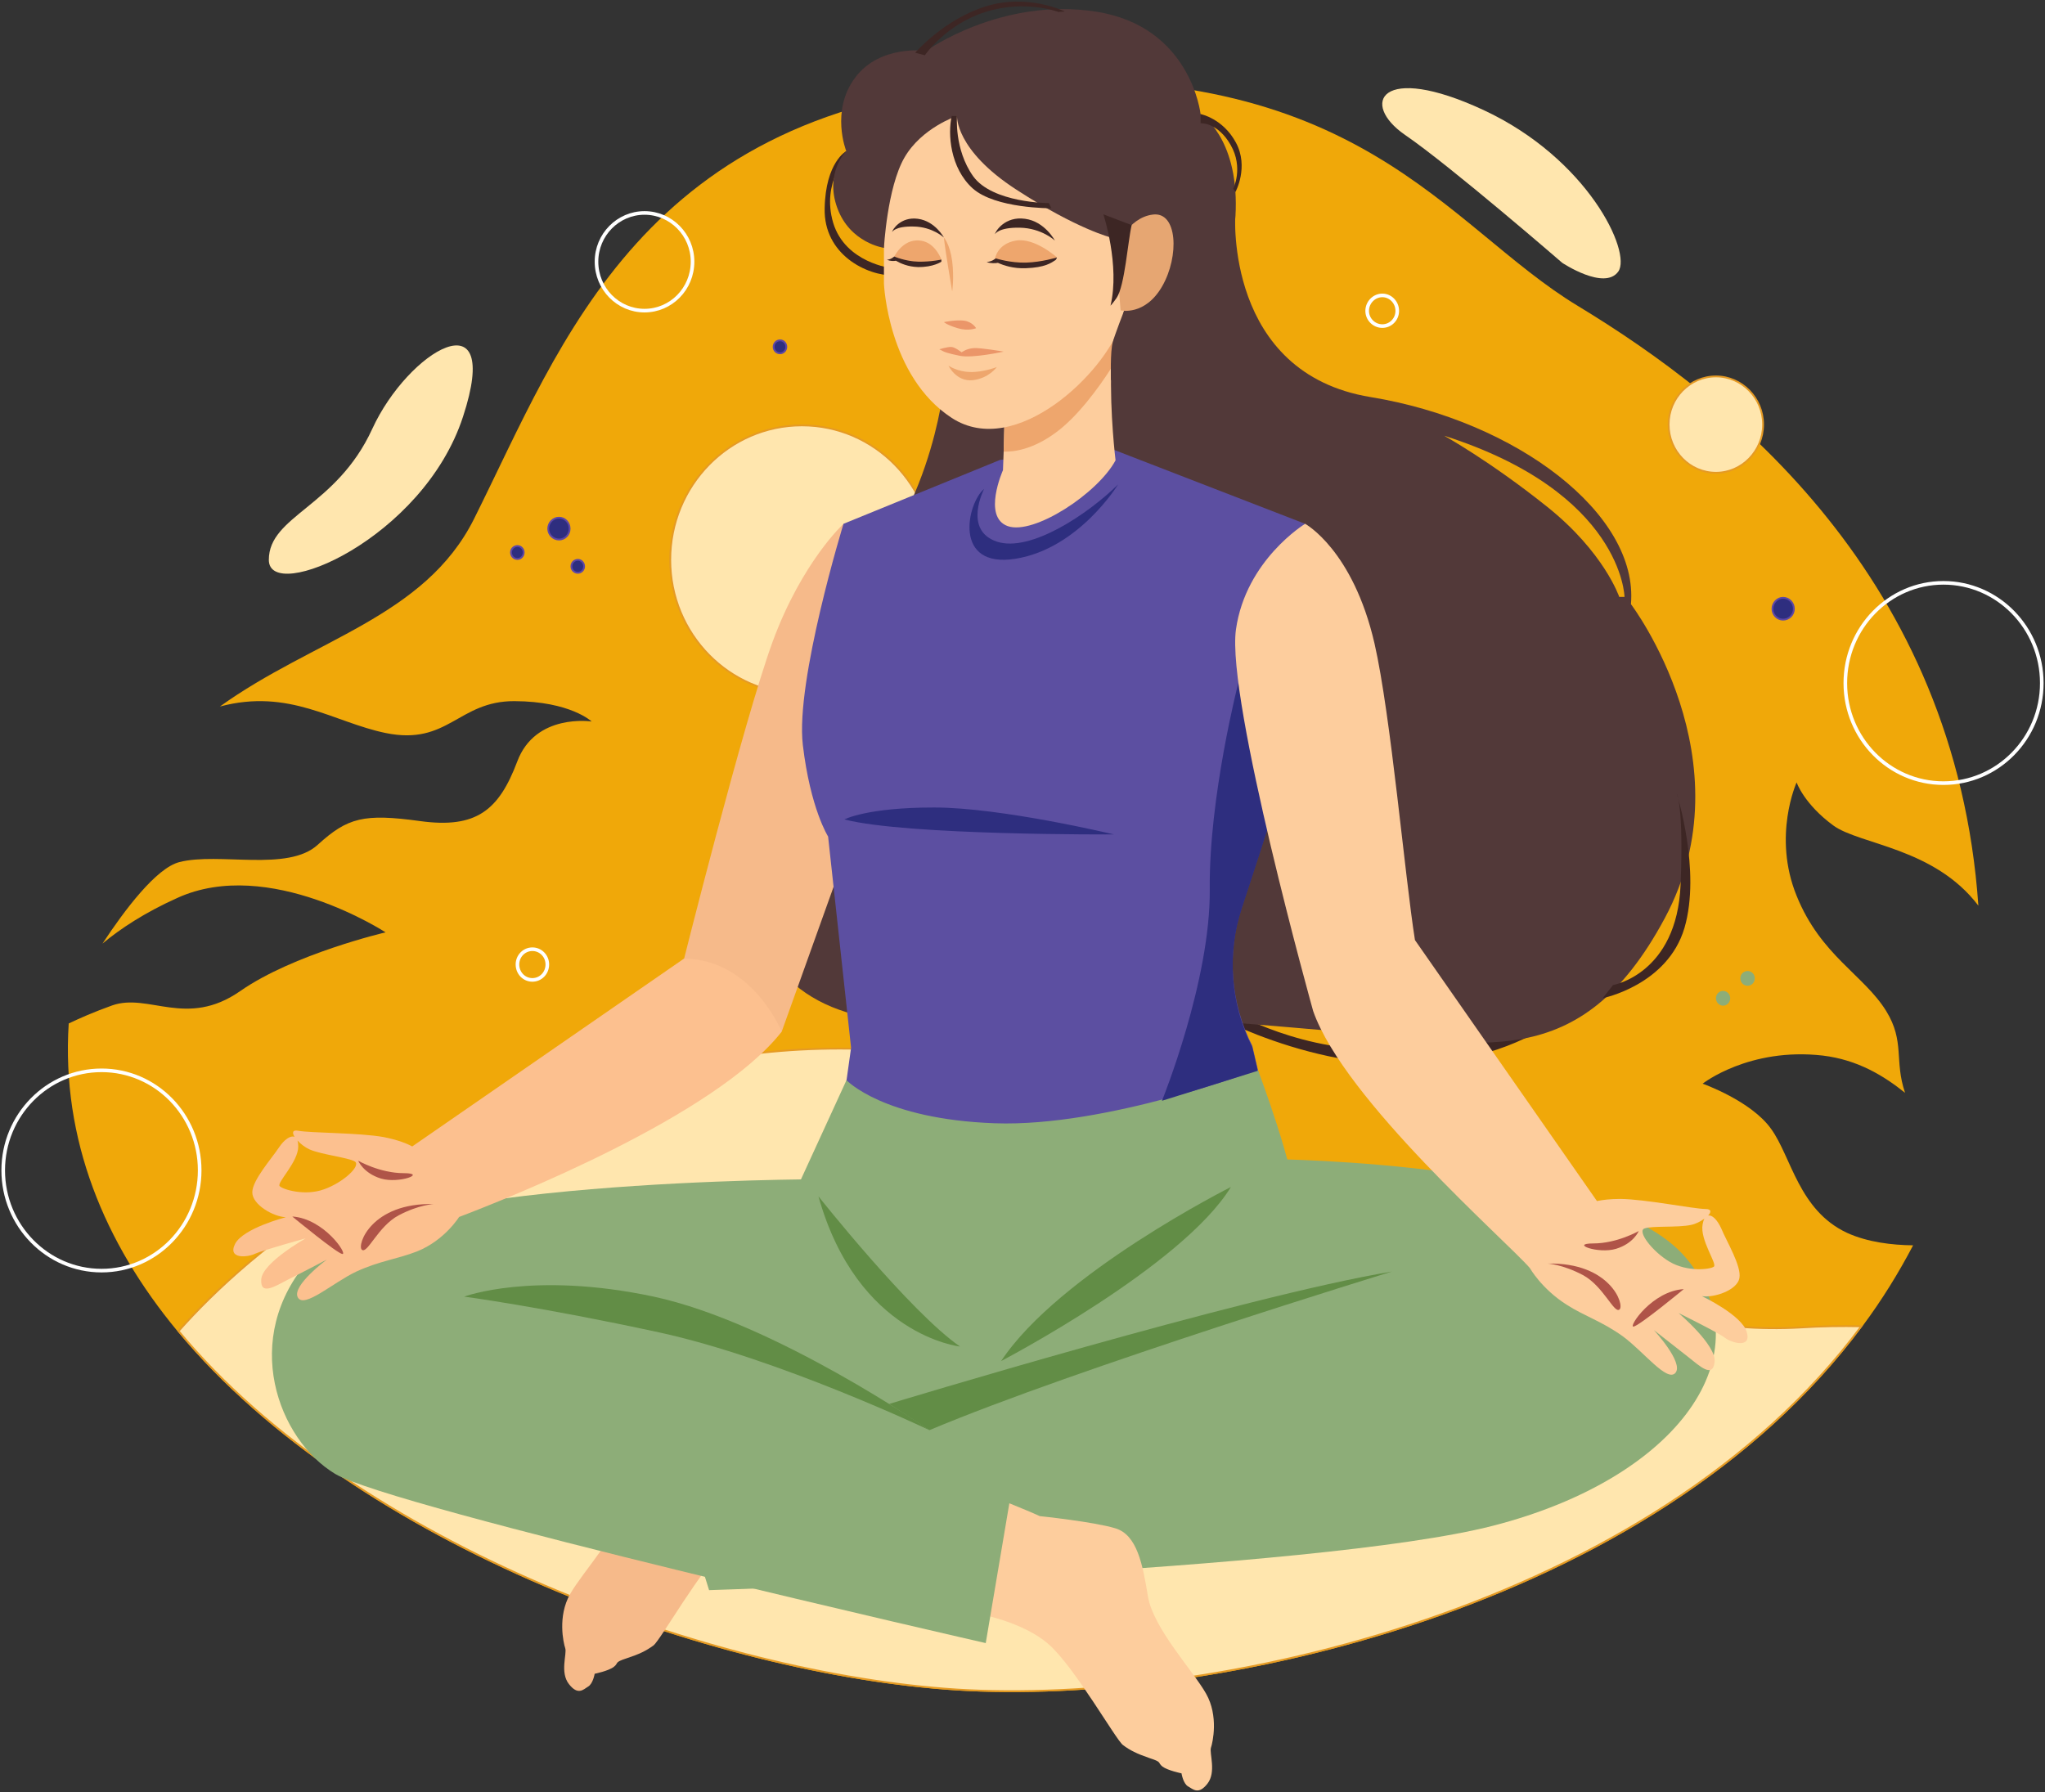 <svg width="348" height="305" viewBox="0 0 348 305" fill="none" xmlns="http://www.w3.org/2000/svg">
<rect x="0" y="0" width="348" height="305" fill="#333333" stroke="none"/>
<g clip-path="url(#clip0_328_1641)">
<path d="M314.334 209.832C306.084 206.005 304.832 196.875 301.391 192.13C297.99 187.346 289.739 184.435 289.739 184.435C289.739 184.435 297.638 178.216 310.189 179.651C316.133 180.369 320.551 183.08 324.187 185.99C322.311 180.488 324.187 177.299 320.981 172.076C317.188 165.936 309.837 162.627 305.732 152.46C301.587 142.294 305.732 133.163 305.732 133.163C305.732 133.163 306.983 136.831 311.988 140.499C316.484 143.769 329.153 144.247 336.661 154.135C332.79 98.437 294.783 67.977 268.507 52.069C245.946 38.434 231.361 9.967 170.364 14.074C109.366 18.22 95.759 58.13 80.666 88.311C72.298 105.056 53.373 108.763 37.42 120.246C49.228 117.096 56.736 122.917 65.612 124.751C76.286 126.944 77.968 119.289 87.547 119.329C97.088 119.369 100.685 122.797 100.685 122.797C100.685 122.797 91.106 121.322 88.017 129.615C84.888 137.908 81.057 141.058 71.477 139.742C61.897 138.426 59.16 139.144 54.077 143.769C48.994 148.433 37.263 145.005 30.538 146.719C26.589 147.716 21.193 154.892 17.439 160.594C20.45 158.082 24.595 155.331 30.186 152.819C45.748 145.722 65.612 158.68 65.612 158.68C65.612 158.68 49.932 162.348 40.861 168.687C31.75 175.026 25.298 168.926 19.081 171.119C15.953 172.235 13.451 173.352 11.691 174.189C11.691 174.216 11.691 174.229 11.691 174.229C10.44 193.964 17.752 211.507 30.186 226.537C60.607 263.297 121.644 285.065 162.778 287.697C205.75 290.408 281.215 274.101 317.032 225.58C320.199 221.314 323.053 216.729 325.556 211.945C321.959 211.905 317.853 211.427 314.334 209.832Z" fill="#F0A809"/>
<path d="M158.871 95.288C158.871 107.884 148.848 118.139 136.463 118.139C124.078 118.139 114.055 107.884 114.055 95.288C114.055 82.651 124.078 72.397 136.463 72.397C148.848 72.397 158.871 82.651 158.871 95.288Z" fill="#FFE6AE" stroke="#E59A24" stroke-width="0.307"/>
<path d="M300.026 72.243C300.026 76.787 296.416 80.462 292.007 80.462C287.559 80.462 283.949 76.786 283.949 72.243C283.949 67.741 287.559 64.064 292.007 64.064C296.416 64.064 300.026 67.74 300.026 72.243Z" fill="#FFE6AE" stroke="#E59A24" stroke-width="0.307"/>
<path d="M126.083 179.604L126.062 179.452L126.083 179.604C162.791 174.587 193.939 186.938 222.871 200.169C225.92 201.563 228.945 202.967 231.95 204.362C243.194 209.582 254.15 214.669 265.014 218.601C278.783 223.585 292.417 226.722 306.327 225.933L306.328 225.933C309.968 225.701 313.424 225.657 316.732 225.727C298.843 249.822 271.142 265.94 242.539 275.705C213.842 285.502 184.252 288.898 162.788 287.543C142.24 286.229 116.714 280.134 92.525 269.774C68.379 259.432 45.578 244.847 30.388 226.54C42.005 213.411 71.6 187.035 126.083 179.604Z" fill="#FFE6AE" stroke="#E59A24" stroke-width="0.307"/>
<path d="M78.789 70.928C85.631 50.076 69.444 59.684 63.344 73.001C57.244 86.317 45.748 87.752 45.748 95.288C45.748 102.783 71.985 91.779 78.789 70.928Z" fill="#FFE6AE"/>
<path d="M265.849 44.734C265.849 44.734 246.845 28.267 239.103 22.965C231.401 17.662 234.802 10.526 252.476 18.739C270.189 26.992 277.696 42.9 275.389 46.209C273.043 49.518 265.849 44.734 265.849 44.734Z" fill="#FFE6AE"/>
<path d="M89.115 94.012C89.115 94.651 88.63 95.134 88.056 95.134C87.44 95.134 86.958 94.647 86.958 94.012C86.958 93.419 87.437 92.93 88.056 92.93C88.633 92.93 89.115 93.416 89.115 94.012Z" fill="#2E2E7F" stroke="#5E47A5" stroke-width="0.307"/>
<path d="M99.398 96.404C99.398 96.999 98.916 97.486 98.339 97.486C97.72 97.486 97.242 96.996 97.242 96.404C97.242 95.768 97.723 95.281 98.339 95.281C98.913 95.281 99.398 95.765 99.398 96.404Z" fill="#2E2E7F" stroke="#5E47A5" stroke-width="0.307"/>
<path d="M133.807 59.046C133.807 59.642 133.326 60.129 132.749 60.129C132.129 60.129 131.651 59.639 131.651 59.046C131.651 58.411 132.132 57.924 132.749 57.924C133.323 57.924 133.807 58.407 133.807 59.046Z" fill="#2E2E7F" stroke="#5E47A5" stroke-width="0.307"/>
<path d="M294.431 169.883C294.431 170.601 293.884 171.159 293.219 171.159C292.555 171.159 292.007 170.601 292.007 169.883C292.007 169.205 292.555 168.647 293.219 168.647C293.884 168.647 294.431 169.205 294.431 169.883Z" fill="#8DAD78"/>
<path d="M298.615 166.494C298.615 167.212 298.068 167.77 297.403 167.77C296.699 167.77 296.152 167.212 296.152 166.494C296.152 165.816 296.699 165.258 297.403 165.258C298.068 165.258 298.615 165.816 298.615 166.494Z" fill="#8DAD78"/>
<path d="M96.934 89.985C96.934 90.981 96.138 91.825 95.133 91.825C94.124 91.825 93.293 90.978 93.293 89.985C93.293 88.951 94.126 88.105 95.133 88.105C96.136 88.105 96.934 88.947 96.934 89.985Z" fill="#2E2E7F" stroke="#5E47A5" stroke-width="0.307"/>
<path d="M305.265 103.62C305.265 104.651 304.436 105.46 303.425 105.46C302.454 105.46 301.623 104.653 301.623 103.62C301.623 102.584 302.458 101.741 303.425 101.741C304.432 101.741 305.265 102.586 305.265 103.62Z" fill="#2E2E7F" stroke="#5E47A5" stroke-width="0.307"/>
<path d="M93.139 164.142C93.139 165.617 92.005 166.773 90.597 166.773C89.19 166.773 88.056 165.617 88.056 164.142C88.056 162.707 89.19 161.55 90.597 161.55C92.005 161.55 93.139 162.707 93.139 164.142Z" stroke="white" stroke-width="0.614"/>
<path d="M237.774 52.907C237.774 54.342 236.64 55.498 235.233 55.498C233.825 55.498 232.652 54.342 232.652 52.907C232.652 51.471 233.825 50.275 235.233 50.275C236.64 50.275 237.774 51.471 237.774 52.907Z" stroke="white" stroke-width="0.614"/>
<path d="M117.851 44.534C117.851 49.159 114.175 52.867 109.679 52.867C105.182 52.867 101.507 49.159 101.507 44.534C101.507 39.949 105.182 36.241 109.679 36.241C114.175 36.241 117.851 39.949 117.851 44.534Z" stroke="white" stroke-width="0.614"/>
<path d="M347.453 116.259C347.453 125.668 339.945 133.283 330.717 133.283C321.49 133.283 314.021 125.668 314.021 116.259C314.021 106.85 321.49 99.195 330.717 99.195C339.945 99.195 347.453 106.85 347.453 116.259Z" stroke="white" stroke-width="0.614"/>
<path d="M33.979 199.187C33.979 208.596 26.511 216.251 17.283 216.251C8.055 216.251 0.547 208.596 0.547 199.187C0.547 189.778 8.055 182.163 17.283 182.163C26.511 182.163 33.979 189.778 33.979 199.187Z" stroke="white" stroke-width="0.614"/>
<path d="M144.009 25.716C144.009 25.716 140.49 27.59 140.334 35.444C140.138 43.338 147.528 46.966 152.182 46.886L151.791 45.651C151.791 45.651 143.853 44.773 141.781 37.916C139.747 31.018 144.244 26.394 144.244 26.394L144.009 25.716Z" fill="#3D2624"/>
<path d="M272.3 162.946C272.3 162.946 270.658 175.385 249.309 180.129C227.92 184.874 205.867 172.435 205.867 172.435L209.465 172.076C209.465 172.076 221.938 179.452 236.875 178.535C251.85 177.618 260.335 168.368 260.335 168.368L272.3 162.946Z" fill="#3D2624"/>
<path fill-rule="evenodd" clip-rule="evenodd" d="M283.288 156.288C268.859 183.16 251.889 177.618 228.116 175.585C204.342 173.551 194.45 172.435 173.062 173.79C151.673 175.146 137.949 174.229 130.168 161.59C122.426 148.952 125.28 116.857 141.781 103.302C158.32 89.746 160.627 65.625 160.627 65.625L210.208 36.52C210.208 36.52 208.409 63.512 233.238 67.579C258.067 71.645 278.869 87.473 277.54 102.823C277.54 102.823 297.716 129.416 283.288 156.288ZM276.445 101.587C276.445 101.587 276.132 83.845 245.75 74.157C245.75 74.157 253.492 78.423 263.268 86.237C273.004 94.012 275.546 101.587 275.546 101.587H276.445Z" fill="#523939"/>
<path d="M143.54 89.147C143.54 89.147 136.502 95.606 131.497 109.162C126.531 122.717 116.013 164.74 116.013 164.74L133.022 175.584L149.445 129.734L143.54 89.147Z" fill="#F6BA8A"/>
<path d="M211.342 154.334C208.722 162.148 209.386 170.68 213.101 177.976L214.04 182.003L216.542 193.007C199.377 208.197 175.564 213.301 160.94 209.991C146.277 206.722 142.563 194.482 142.563 194.482L144.83 178.335L140.92 142.373C140.92 142.373 137.91 137.669 136.619 126.784C135.329 115.9 143.54 89.148 143.54 89.148L170.207 78.263L189.64 76.589L222.094 89.148L226.278 99.873C226.161 105.813 221.86 121.043 217.402 135.476C215.291 142.293 213.101 148.952 211.342 154.334Z" fill="#5C4FA1"/>
<path d="M189.836 78.343C186.786 84.004 175.916 91.101 171.498 89.546C167.118 87.991 170.677 80.018 170.677 80.018C170.729 78.875 170.768 77.825 170.794 76.868C170.989 70.489 170.95 67.778 170.95 67.778L189.836 55.02C189.406 57.372 189.171 60.003 189.093 62.674C188.859 70.449 189.836 78.343 189.836 78.343Z" fill="#FDCD9D"/>
<path d="M189.836 55.02C189.406 57.372 189.171 60.003 189.093 62.674C186.942 66.023 183.345 70.967 179.591 73.678C175.72 76.509 172.553 76.908 170.794 76.868C170.989 70.489 170.95 67.778 170.95 67.778L189.836 55.02Z" fill="#EEA66D"/>
<path d="M150.422 48.282C150.422 48.282 151.087 64.03 161.957 71.127C172.866 78.224 188.076 63.352 190.696 55.139C193.316 46.926 192.456 29.184 192.456 29.184C192.456 29.184 178.066 19.416 167.196 19.416C156.326 19.416 150.422 24.958 150.422 24.958C150.422 24.958 150.422 40.069 150.422 48.282Z" fill="#FDCD9D"/>
<path d="M162.856 19.735C162.856 19.735 162.504 25.517 172.983 32.294C183.423 39.072 189.093 40.428 189.093 40.428L191.283 52.907C191.283 52.907 189.758 56.814 189.367 58.209C188.897 59.764 189.054 64.708 189.054 64.708C189.054 64.708 197.891 63.352 200.941 55.02C200.941 55.02 209.973 48.162 210.286 35.723C210.638 23.284 204.303 19.417 204.303 19.417C204.303 19.417 202.7 4.545 186.59 1.994C170.442 -0.558 157.617 8.652 157.617 8.652C157.617 8.652 149.757 7.536 145.534 13.197C141.272 18.858 144.009 25.716 144.009 25.716C144.009 25.716 140.295 29.384 142.484 35.404C144.674 41.385 150.422 42.182 150.422 42.182C150.422 42.182 150.969 31.936 153.902 26.832C156.835 21.729 162.856 19.735 162.856 19.735Z" fill="#523939"/>
<path d="M189.836 42.261C189.836 42.261 191.908 37.038 196.17 36.52C200.393 35.962 200.706 43.617 197.773 48.72C194.841 53.823 190.696 52.827 190.696 52.827L189.836 42.261Z" fill="#E6A672"/>
<path d="M187.764 36.48C187.764 36.48 190.618 45.172 188.976 52.029C188.976 52.029 189.406 51.591 190.032 50.674C191.4 48.641 191.947 40.946 192.573 38.315L187.764 36.48Z" fill="#3D2624"/>
<path d="M157.382 9.409C157.382 9.409 160.94 4.146 167.705 2.033C174.469 -0.12 180.1 2.033 180.1 2.033L181.195 1.953C181.195 1.953 174.9 -1.156 167.783 1.076C160.667 3.269 155.74 8.97 155.74 8.97L157.382 9.409Z" fill="#3D2624"/>
<path d="M204.303 19.416C204.303 19.416 208.096 20.134 210.325 24.281C212.554 28.427 210.247 32.653 210.247 32.653L209.856 32.135C209.856 32.135 211.654 28.547 209.426 24.679C207.197 20.772 204.303 20.971 204.303 20.971V19.416Z" fill="#3D2624"/>
<path d="M151.791 39.51C151.791 39.51 152.26 38.474 155.466 38.554C158.672 38.593 160.627 40.427 160.627 40.427C160.627 40.427 159.142 37.637 156.209 37.238C153.276 36.839 151.869 39.072 151.791 39.51Z" fill="#3D2624"/>
<path d="M162.856 19.735C162.856 19.735 162.348 25.397 165.593 29.982C168.878 34.567 178.497 34.567 178.497 34.567L178.888 35.444C178.888 35.444 169.386 35.524 165.515 32.055C161.683 28.586 161.253 22.765 161.957 19.735H162.856Z" fill="#3D2624"/>
<path d="M169.308 39.869C169.308 39.869 169.855 38.673 173.57 38.753C177.284 38.833 179.513 40.946 179.513 40.946C179.513 40.946 177.793 37.676 174.43 37.238C171.028 36.759 169.386 39.351 169.308 39.869Z" fill="#3D2624"/>
<path d="M160.627 54.821C160.627 54.821 161.097 55.299 162.974 55.857C164.811 56.415 166.102 55.857 166.102 55.857C166.102 55.857 165.554 54.821 164.107 54.581C162.7 54.382 160.627 54.821 160.627 54.821Z" fill="#EB9669"/>
<path d="M160.627 40.427C160.627 40.427 161.644 41.544 162.035 44.454C162.387 47.325 162.035 49.597 162.035 49.597C162.035 49.597 160.745 42.062 160.627 40.427Z" fill="#EEA66D"/>
<path d="M152.182 43.657C152.182 43.657 153.785 44.375 155.779 44.574C157.734 44.813 160.197 44.175 160.197 44.175C160.197 44.175 159.298 41.663 157.187 41.065C153.863 40.148 152.182 43.657 152.182 43.657Z" fill="#EEA66D"/>
<path d="M169.308 44.056C169.308 44.056 169.66 41.504 172.866 40.946C176.072 40.388 179.865 43.816 179.865 43.816C179.865 43.816 173.57 46.886 169.308 44.056Z" fill="#EEA66D"/>
<path d="M156.287 44.534C154.137 44.494 152.182 43.657 152.182 43.657L151.791 43.936C151.517 44.135 150.93 44.215 150.93 44.215C151.517 44.454 152.103 44.454 152.455 44.374C153.198 44.813 154.528 45.411 156.209 45.451C158.868 45.491 160.197 44.534 160.197 44.534V44.175C160.197 44.175 158.438 44.574 156.287 44.534Z" fill="#3D2624"/>
<path d="M179.865 43.816C179.865 43.816 177.284 44.614 174.626 44.694C171.928 44.773 169.464 43.976 169.464 43.976L168.956 44.295C168.643 44.494 167.9 44.614 167.9 44.614C168.643 44.853 169.386 44.813 169.816 44.733C170.794 45.172 172.436 45.73 174.547 45.65C177.871 45.531 178.888 44.733 179.63 44.255C179.748 44.175 179.865 43.816 179.865 43.816Z" fill="#3D2624"/>
<path d="M160.627 59.844C160.627 59.844 161.175 60.123 163.365 60.561C165.554 61 170.794 59.844 170.794 59.844C170.794 59.844 166.923 59.166 165.711 59.246C164.459 59.325 163.638 59.963 163.638 59.963C163.638 59.963 162.504 59.046 161.84 59.046C161.136 59.046 159.845 59.445 159.845 59.445L160.627 59.844Z" fill="#EB9669"/>
<path d="M161.409 62.236C161.409 62.236 162.895 63.272 165.085 63.312C167.235 63.392 169.621 62.475 169.621 62.475C169.621 62.475 168.291 64.389 165.515 64.708C162.7 64.987 161.409 62.236 161.409 62.236Z" fill="#EEA66D"/>
<path d="M134.664 204.29L144.048 183.837C144.048 183.837 150.265 190.495 169.308 191.173C188.35 191.851 214.039 182.043 214.039 182.043C214.039 182.043 220.608 199.346 220.608 205.765C220.608 212.224 183.032 237.621 183.032 237.621L160.745 235.946L134.664 204.29Z" fill="#8DAD78"/>
<path d="M133.609 237.621C133.609 237.621 127.47 240.053 125.358 241.09C125.358 241.09 116.17 242.047 112.455 243.123C108.78 244.239 107.841 249.303 106.942 254.765C106.042 260.187 99.161 267.483 97.01 271.311C94.859 275.098 95.876 279.603 96.189 280.52C96.502 281.477 95.251 284.627 96.815 286.62C98.34 288.574 99.239 287.577 100.06 287.059C100.92 286.581 101.194 284.866 101.194 284.866C101.194 284.866 103.579 284.388 104.478 283.67C105.339 282.992 104.439 282.952 106.629 282.235C108.819 281.517 109.953 280.959 111.204 280.042C112.416 279.125 119.337 266.845 123.755 262.898C128.174 258.991 136.15 257.635 136.15 257.635L133.609 237.621Z" fill="#F6BA8A"/>
<path d="M254.079 259.669C239.064 263.536 206.454 266.247 177.245 268.002C147.138 269.796 120.666 270.633 120.666 270.633L116.169 256.2L112.22 243.402L199.729 225.7C199.729 225.7 197.343 207.241 216.386 197.273C216.386 197.273 273.121 197.752 286.846 214.019C300.609 230.285 285.751 251.536 254.079 259.669Z" fill="#8DAD78"/>
<path d="M168.643 254.605C168.643 254.605 174.821 257.038 176.933 258.034C176.933 258.034 186.121 258.991 189.797 260.107C193.511 261.224 194.45 266.247 195.349 271.709C196.248 277.132 203.13 284.468 205.242 288.255C207.392 292.043 206.376 296.548 206.063 297.465C205.789 298.422 207.001 301.611 205.476 303.565C203.951 305.519 203.052 304.522 202.192 304.043C201.332 303.565 201.058 301.811 201.058 301.811C201.058 301.811 198.712 301.332 197.813 300.654C196.913 299.937 197.852 299.937 195.623 299.219C193.433 298.462 192.299 297.904 191.087 296.987C189.875 296.07 182.915 283.79 178.497 279.883C174.078 275.936 166.141 274.58 166.141 274.58L168.643 254.605Z" fill="#FDCD9D"/>
<path d="M139.474 200.702C139.474 200.702 64.713 200.702 52.709 214.258C40.744 227.813 47.391 245.077 57.049 250.858C66.707 256.599 167.744 279.643 167.744 279.643L173.062 248.147L158.164 243.402L166.141 232.478L139.474 200.702Z" fill="#8DAD78"/>
<path d="M139.278 203.612C139.278 203.612 154.88 223.308 163.365 229.169C163.365 229.169 145.926 227.335 139.278 203.612Z" fill="#628D46"/>
<path d="M78.984 220.677C78.984 220.677 91.966 222.391 112.22 226.777C132.514 231.202 158.164 243.402 158.164 243.402C158.164 243.402 131.849 225.102 111.243 220.677C90.636 216.291 78.984 220.677 78.984 220.677Z" fill="#628D46"/>
<path d="M151.321 238.937C151.321 238.937 211.615 220.597 236.875 216.411C236.875 216.411 183.462 232.757 158.164 243.402L151.321 238.937Z" fill="#628D46"/>
<path d="M209.465 202.018C209.465 202.018 180.217 216.729 170.364 231.64C170.364 231.64 201.214 215.533 209.465 202.018Z" fill="#628D46"/>
<path fill-rule="evenodd" clip-rule="evenodd" d="M78.124 207.121C78.124 207.121 75.661 211.108 70.969 212.982C67.606 214.297 64.634 214.576 60.646 216.41C56.658 218.284 51.731 222.789 50.675 220.796C49.619 218.842 55.602 214.377 55.602 214.377C55.602 214.377 51.457 216.57 49.111 217.726C46.804 218.922 44.263 220.597 44.458 217.726C44.654 214.895 52.044 210.749 52.044 210.749C52.044 210.749 44.575 212.822 43.402 213.38C42.229 213.978 38.671 214.377 40.001 211.706C41.369 209.035 48.642 207.161 48.642 207.161C46.491 207.081 42.933 205.008 42.933 202.935C42.933 200.861 46.218 197.193 47.508 195.24C48.368 193.964 49.424 193.206 50.128 193.486C49.698 192.808 49.737 192.25 50.753 192.449C52.904 192.848 61.115 192.768 65.299 193.525C67.723 194.004 69.287 194.642 70.147 195.12L116.404 163.145C128.056 163.265 133.022 175.584 133.022 175.584C121.8 189.937 86.414 203.971 78.124 207.121ZM60.372 197.672C59.199 196.994 54.742 196.516 52.708 195.638C51.926 195.28 51.184 194.721 50.636 194.123C50.714 194.403 50.753 194.721 50.753 195.12C50.753 197.791 47.078 201.26 47.586 201.858C48.055 202.416 51.848 203.612 55.133 202.416C58.417 201.26 61.506 198.389 60.372 197.672Z" fill="#FCC08F"/>
<path d="M285.321 135.037C285.321 135.037 289.505 148.154 286.65 157.922C283.757 167.69 272.73 169.883 272.73 169.883L274.49 167.65C274.49 167.65 285.36 165.776 285.986 150.586C286.533 137.07 285.321 135.037 285.321 135.037Z" fill="#3D2624"/>
<path d="M60.959 197.552C60.959 197.552 64.634 199.665 68.701 199.665C72.767 199.665 67.879 201.499 64.829 200.582C61.819 199.665 60.959 197.552 60.959 197.552Z" fill="#AF5448"/>
<path d="M73.823 204.928C73.823 204.928 71.321 205.008 67.841 206.842C64.322 208.716 62.523 213.46 61.584 212.703C60.685 211.945 63.188 204.649 73.823 204.928Z" fill="#AF5448"/>
<path d="M49.737 207.041C49.737 207.041 57.361 213.34 58.261 213.42C59.199 213.5 55.133 207.4 49.737 207.041Z" fill="#AF5448"/>
<path d="M143.697 139.463C143.697 139.463 147.45 137.429 158.946 137.429C170.442 137.429 189.562 142.014 189.562 142.014C189.562 142.014 154.293 142.214 143.697 139.463Z" fill="#2E2E7F"/>
<path d="M213.101 178.216L214.04 182.242L197.734 187.346C197.734 187.346 206.024 166.933 205.867 151.304C205.711 135.715 210.716 116.259 210.716 116.259L217.402 135.675C215.291 142.533 213.101 149.151 211.342 154.533C208.761 162.348 209.387 170.88 213.101 178.216Z" fill="#2E2E7F"/>
<path fill-rule="evenodd" clip-rule="evenodd" d="M293.61 227.733C292.594 226.896 285.634 223.467 285.634 223.467C285.634 223.467 292.125 228.929 291.773 231.8C291.46 234.63 289.27 232.517 287.198 230.883C285.165 229.288 281.45 226.378 281.45 226.378C281.45 226.378 286.533 231.879 285.126 233.634C283.718 235.348 279.69 230.006 276.132 227.414C272.574 224.863 269.681 224.025 266.631 222.072C262.33 219.361 260.335 215.812 260.335 215.812C256.464 211.307 228.742 187.186 223.463 172.076C223.463 172.076 208.644 119.01 210.325 107.129C212.006 95.287 222.095 89.147 222.095 89.147C222.095 89.147 230.228 93.573 233.903 109.521C236.679 121.681 239.064 149.151 240.785 159.995L271.753 204.41C272.73 204.21 274.021 204.051 275.741 204.051C279.964 204.091 288.058 205.725 290.209 205.765C291.264 205.765 291.225 206.283 290.678 206.881C291.382 206.722 292.281 207.679 292.907 209.074C293.806 211.267 296.387 215.493 295.996 217.527C295.644 219.56 291.734 220.915 289.622 220.596C289.622 220.596 296.426 223.826 297.247 226.696C298.107 229.567 294.666 228.53 293.61 227.733ZM291.655 215.573C292.242 215.095 289.231 210.988 289.739 208.357C289.818 207.958 289.896 207.639 290.052 207.4C289.388 207.878 288.566 208.317 287.745 208.476C285.556 208.955 281.098 208.596 279.847 209.074C278.557 209.513 281.098 212.942 284.109 214.736C287.12 216.53 291.069 216.051 291.655 215.573Z" fill="#FDCD9D"/>
<path d="M278.869 209.513C278.869 209.513 275.194 211.626 271.127 211.626C267.061 211.626 271.949 213.46 274.998 212.543C278.009 211.626 278.869 209.513 278.869 209.513Z" fill="#AF5448"/>
<path d="M263.385 215.055C263.385 215.055 265.888 215.175 269.368 217.009C272.848 218.883 274.685 223.627 275.585 222.869C276.523 222.112 274.021 214.816 263.385 215.055Z" fill="#AF5448"/>
<path d="M286.533 219.4C286.533 219.4 278.908 225.7 277.97 225.779C277.07 225.859 281.137 219.719 286.533 219.4Z" fill="#AF5448"/>
<path d="M167.47 83.207C167.47 83.207 163.834 90.224 169.621 92.178C175.368 94.091 185.261 87.394 190.266 82.45C190.266 82.45 183.619 93.334 172.866 95.088C162.074 96.843 164.577 85.599 167.47 83.207Z" fill="#2E2E7F"/>
</g>
<defs>
<clipPath id="clip0_328_1641">
<rect width="348" height="305" fill="white"/>
</clipPath>
</defs>
</svg>
